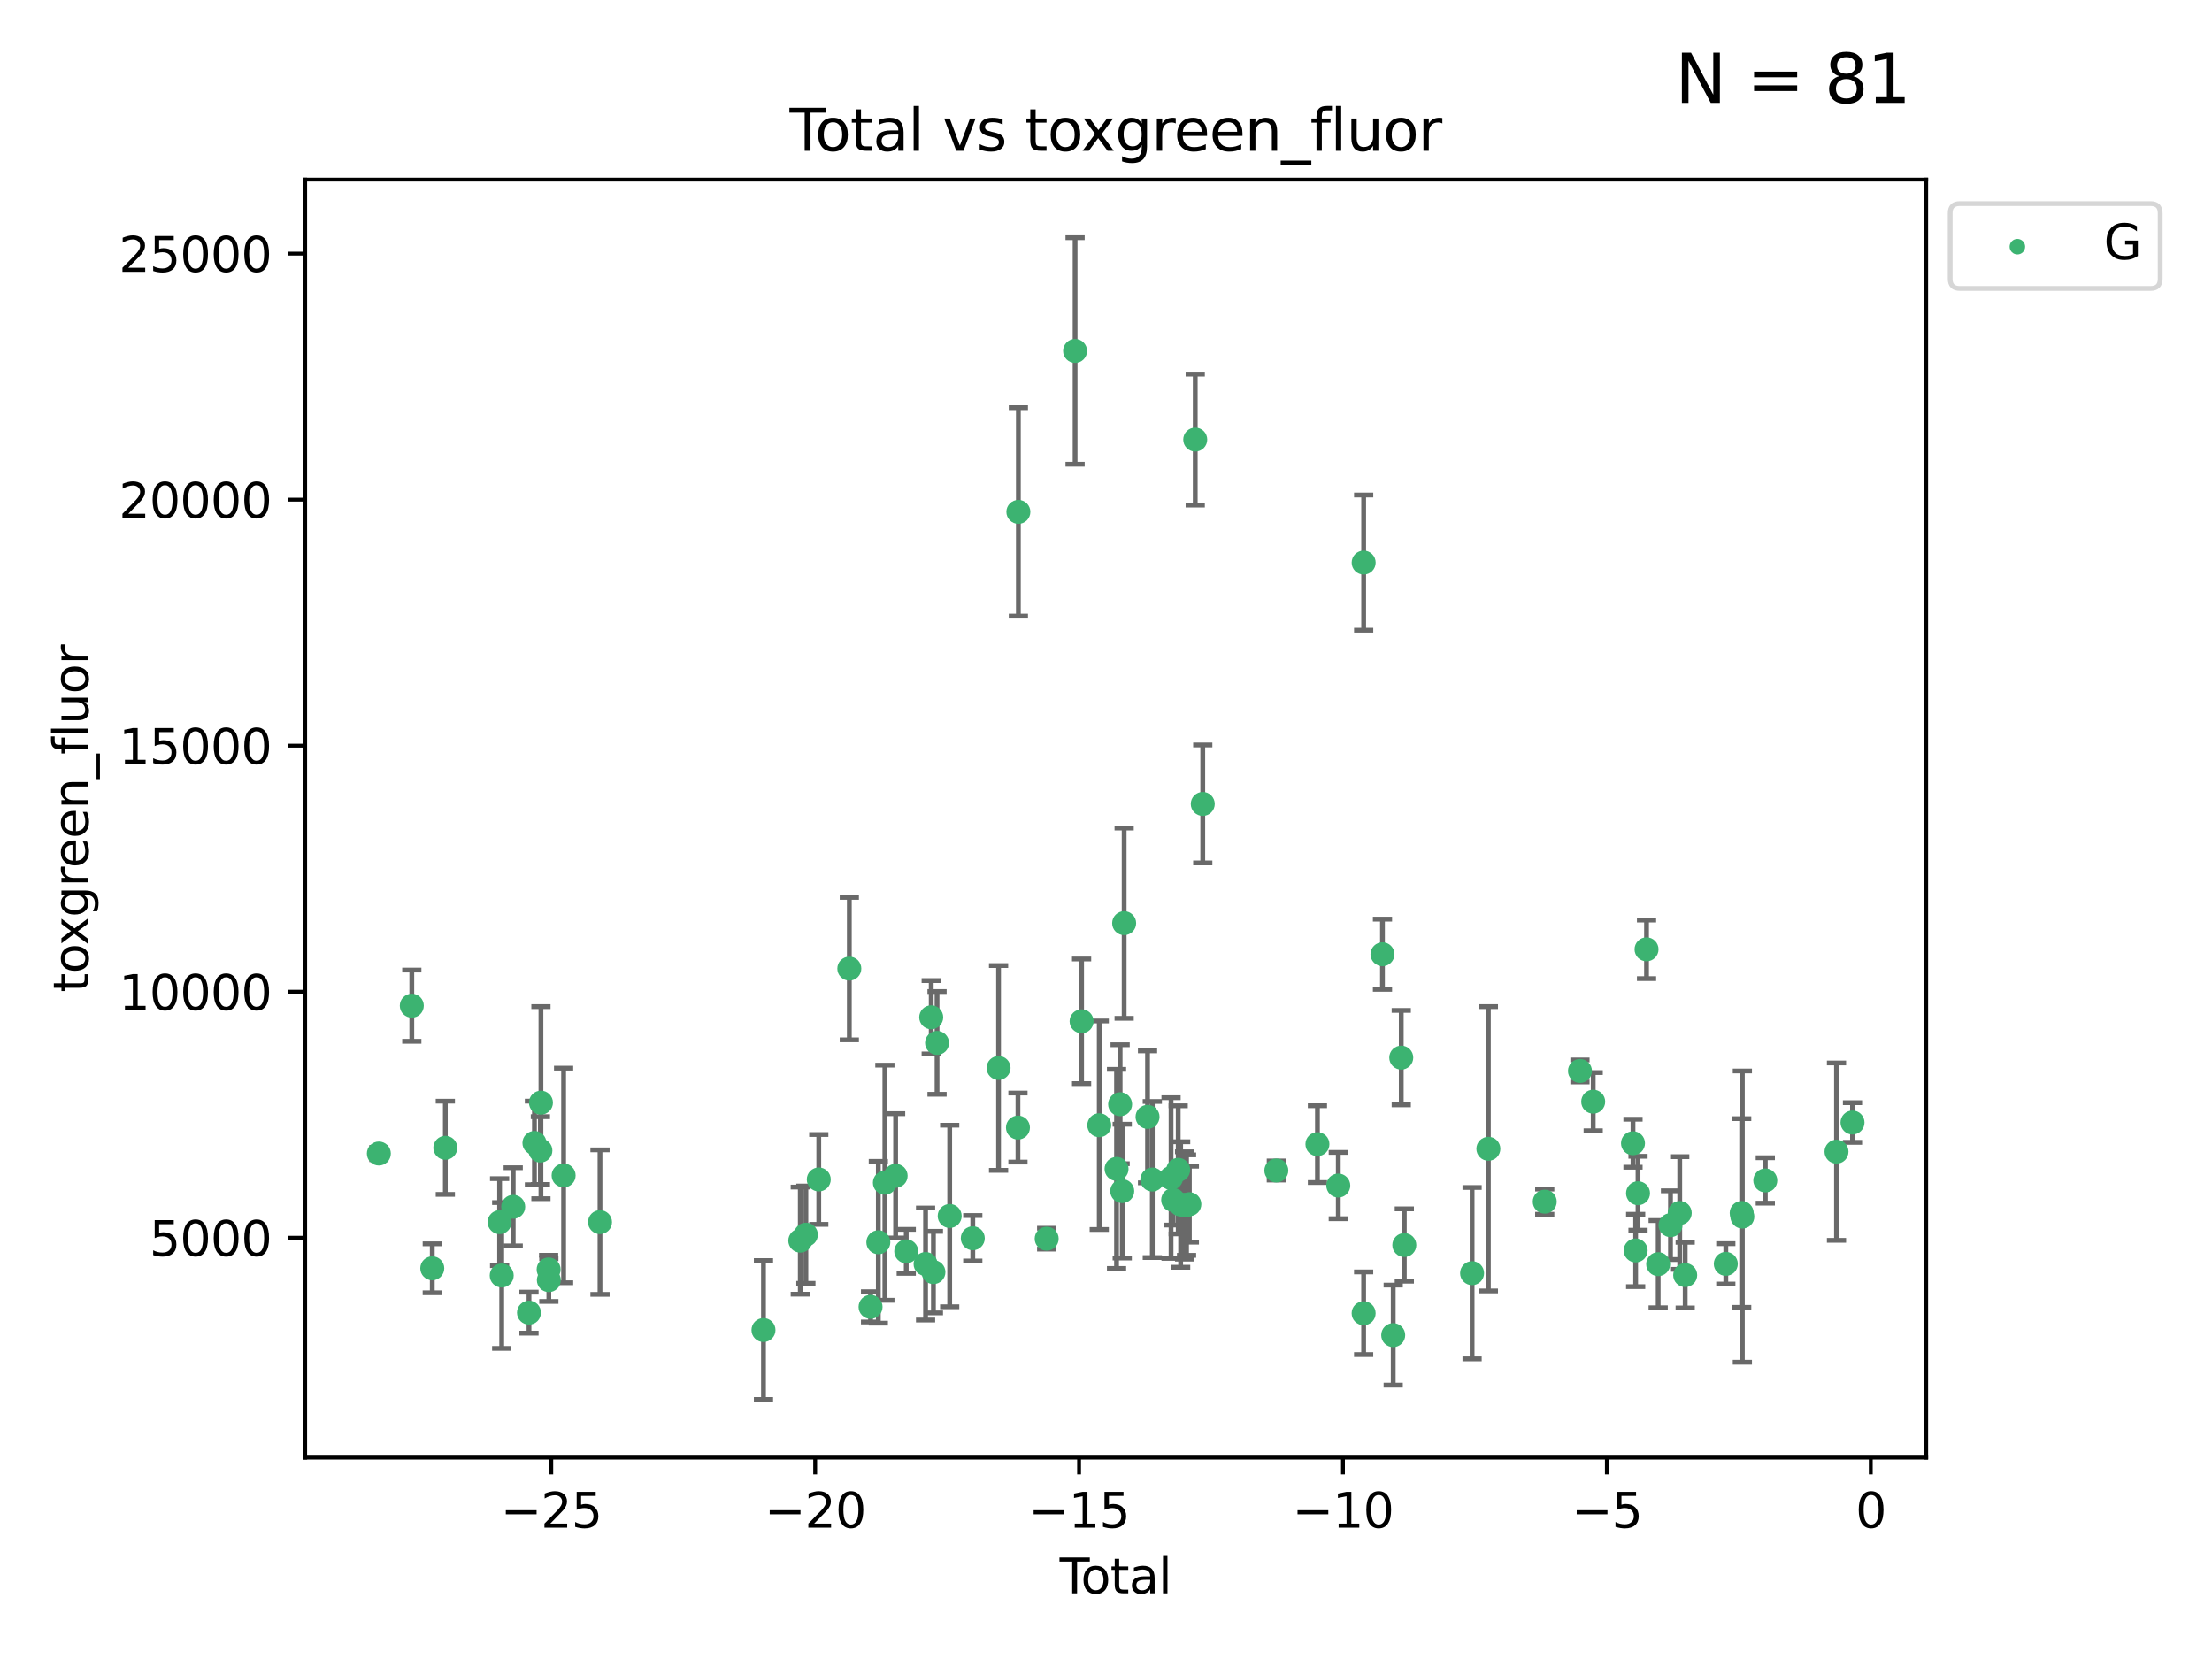 <?xml version="1.0" encoding="utf-8" standalone="no"?>
<!DOCTYPE svg PUBLIC "-//W3C//DTD SVG 1.1//EN"
  "http://www.w3.org/Graphics/SVG/1.1/DTD/svg11.dtd">
<svg xmlns:xlink="http://www.w3.org/1999/xlink" width="460.8pt" height="345.6pt" viewBox="0 0 460.8 345.6" xmlns="http://www.w3.org/2000/svg" version="1.1">
 <defs>
  <style type="text/css">*{stroke-linejoin: round; stroke-linecap: butt}</style>
 </defs>
 <g id="figure_1">
  <g id="patch_1">
   <path d="M 0 345.6 
L 460.8 345.6 
L 460.8 0 
L 0 0 
z
" style="fill: #ffffff"/>
  </g>
  <g id="axes_1">
   <g id="patch_2">
    <path d="M 63.571 303.64 
L 401.26 303.64 
L 401.26 37.411 
L 63.571 37.411 
z
" style="fill: #ffffff"/>
   </g>
   <g id="PathCollection_1">
    <defs>
     <path id="m7536cf1560" d="M 0 1.118 
C 0.297 1.118 0.581 1 0.791 0.791 
C 1 0.581 1.118 0.297 1.118 0 
C 1.118 -0.297 1 -0.581 0.791 -0.791 
C 0.581 -1 0.297 -1.118 0 -1.118 
C -0.297 -1.118 -0.581 -1 -0.791 -0.791 
C -1 -0.581 -1.118 -0.297 -1.118 0 
C -1.118 0.297 -1 0.581 -0.791 0.791 
C -0.581 1 -0.297 1.118 0 1.118 
z
" style="stroke: #3cb371"/>
    </defs>
    <g clip-path="url(#p7464c232d1)">
     <use xlink:href="#m7536cf1560" x="78.921" y="240.299" style="fill: #3cb371; stroke: #3cb371"/>
     <use xlink:href="#m7536cf1560" x="85.785" y="209.503" style="fill: #3cb371; stroke: #3cb371"/>
     <use xlink:href="#m7536cf1560" x="90.049" y="264.212" style="fill: #3cb371; stroke: #3cb371"/>
     <use xlink:href="#m7536cf1560" x="92.769" y="239.108" style="fill: #3cb371; stroke: #3cb371"/>
     <use xlink:href="#m7536cf1560" x="104.076" y="254.595" style="fill: #3cb371; stroke: #3cb371"/>
     <use xlink:href="#m7536cf1560" x="104.513" y="265.711" style="fill: #3cb371; stroke: #3cb371"/>
     <use xlink:href="#m7536cf1560" x="106.91" y="251.399" style="fill: #3cb371; stroke: #3cb371"/>
     <use xlink:href="#m7536cf1560" x="110.196" y="273.451" style="fill: #3cb371; stroke: #3cb371"/>
     <use xlink:href="#m7536cf1560" x="111.331" y="238.095" style="fill: #3cb371; stroke: #3cb371"/>
     <use xlink:href="#m7536cf1560" x="112.572" y="239.687" style="fill: #3cb371; stroke: #3cb371"/>
     <use xlink:href="#m7536cf1560" x="112.686" y="229.704" style="fill: #3cb371; stroke: #3cb371"/>
     <use xlink:href="#m7536cf1560" x="114.287" y="264.455" style="fill: #3cb371; stroke: #3cb371"/>
     <use xlink:href="#m7536cf1560" x="114.333" y="266.675" style="fill: #3cb371; stroke: #3cb371"/>
     <use xlink:href="#m7536cf1560" x="117.409" y="244.868" style="fill: #3cb371; stroke: #3cb371"/>
     <use xlink:href="#m7536cf1560" x="124.992" y="254.591" style="fill: #3cb371; stroke: #3cb371"/>
     <use xlink:href="#m7536cf1560" x="159.045" y="277.073" style="fill: #3cb371; stroke: #3cb371"/>
     <use xlink:href="#m7536cf1560" x="166.713" y="258.45" style="fill: #3cb371; stroke: #3cb371"/>
     <use xlink:href="#m7536cf1560" x="167.88" y="257.208" style="fill: #3cb371; stroke: #3cb371"/>
     <use xlink:href="#m7536cf1560" x="170.565" y="245.703" style="fill: #3cb371; stroke: #3cb371"/>
     <use xlink:href="#m7536cf1560" x="176.928" y="201.776" style="fill: #3cb371; stroke: #3cb371"/>
     <use xlink:href="#m7536cf1560" x="181.351" y="272.245" style="fill: #3cb371; stroke: #3cb371"/>
     <use xlink:href="#m7536cf1560" x="182.971" y="258.786" style="fill: #3cb371; stroke: #3cb371"/>
     <use xlink:href="#m7536cf1560" x="184.336" y="246.382" style="fill: #3cb371; stroke: #3cb371"/>
     <use xlink:href="#m7536cf1560" x="186.574" y="244.947" style="fill: #3cb371; stroke: #3cb371"/>
     <use xlink:href="#m7536cf1560" x="188.787" y="260.679" style="fill: #3cb371; stroke: #3cb371"/>
     <use xlink:href="#m7536cf1560" x="192.812" y="263.32" style="fill: #3cb371; stroke: #3cb371"/>
     <use xlink:href="#m7536cf1560" x="193.988" y="211.918" style="fill: #3cb371; stroke: #3cb371"/>
     <use xlink:href="#m7536cf1560" x="194.447" y="265.008" style="fill: #3cb371; stroke: #3cb371"/>
     <use xlink:href="#m7536cf1560" x="195.203" y="217.256" style="fill: #3cb371; stroke: #3cb371"/>
     <use xlink:href="#m7536cf1560" x="197.837" y="253.313" style="fill: #3cb371; stroke: #3cb371"/>
     <use xlink:href="#m7536cf1560" x="202.649" y="257.952" style="fill: #3cb371; stroke: #3cb371"/>
     <use xlink:href="#m7536cf1560" x="208.019" y="222.477" style="fill: #3cb371; stroke: #3cb371"/>
     <use xlink:href="#m7536cf1560" x="212.057" y="234.891" style="fill: #3cb371; stroke: #3cb371"/>
     <use xlink:href="#m7536cf1560" x="212.144" y="106.634" style="fill: #3cb371; stroke: #3cb371"/>
     <use xlink:href="#m7536cf1560" x="218.04" y="258.042" style="fill: #3cb371; stroke: #3cb371"/>
     <use xlink:href="#m7536cf1560" x="223.96" y="73.106" style="fill: #3cb371; stroke: #3cb371"/>
     <use xlink:href="#m7536cf1560" x="225.315" y="212.753" style="fill: #3cb371; stroke: #3cb371"/>
     <use xlink:href="#m7536cf1560" x="228.993" y="234.403" style="fill: #3cb371; stroke: #3cb371"/>
     <use xlink:href="#m7536cf1560" x="232.596" y="243.505" style="fill: #3cb371; stroke: #3cb371"/>
     <use xlink:href="#m7536cf1560" x="233.343" y="230.031" style="fill: #3cb371; stroke: #3cb371"/>
     <use xlink:href="#m7536cf1560" x="233.781" y="248.134" style="fill: #3cb371; stroke: #3cb371"/>
     <use xlink:href="#m7536cf1560" x="234.179" y="192.308" style="fill: #3cb371; stroke: #3cb371"/>
     <use xlink:href="#m7536cf1560" x="239.053" y="232.661" style="fill: #3cb371; stroke: #3cb371"/>
     <use xlink:href="#m7536cf1560" x="240.046" y="245.721" style="fill: #3cb371; stroke: #3cb371"/>
     <use xlink:href="#m7536cf1560" x="243.952" y="245.408" style="fill: #3cb371; stroke: #3cb371"/>
     <use xlink:href="#m7536cf1560" x="244.39" y="249.975" style="fill: #3cb371; stroke: #3cb371"/>
     <use xlink:href="#m7536cf1560" x="245.439" y="243.701" style="fill: #3cb371; stroke: #3cb371"/>
     <use xlink:href="#m7536cf1560" x="245.949" y="250.92" style="fill: #3cb371; stroke: #3cb371"/>
     <use xlink:href="#m7536cf1560" x="246.773" y="251.124" style="fill: #3cb371; stroke: #3cb371"/>
     <use xlink:href="#m7536cf1560" x="247.177" y="251.046" style="fill: #3cb371; stroke: #3cb371"/>
     <use xlink:href="#m7536cf1560" x="247.765" y="250.854" style="fill: #3cb371; stroke: #3cb371"/>
     <use xlink:href="#m7536cf1560" x="248.988" y="91.572" style="fill: #3cb371; stroke: #3cb371"/>
     <use xlink:href="#m7536cf1560" x="250.557" y="167.476" style="fill: #3cb371; stroke: #3cb371"/>
     <use xlink:href="#m7536cf1560" x="265.884" y="243.838" style="fill: #3cb371; stroke: #3cb371"/>
     <use xlink:href="#m7536cf1560" x="274.445" y="238.348" style="fill: #3cb371; stroke: #3cb371"/>
     <use xlink:href="#m7536cf1560" x="278.788" y="246.973" style="fill: #3cb371; stroke: #3cb371"/>
     <use xlink:href="#m7536cf1560" x="284.07" y="273.574" style="fill: #3cb371; stroke: #3cb371"/>
     <use xlink:href="#m7536cf1560" x="284.076" y="117.2" style="fill: #3cb371; stroke: #3cb371"/>
     <use xlink:href="#m7536cf1560" x="287.995" y="198.787" style="fill: #3cb371; stroke: #3cb371"/>
     <use xlink:href="#m7536cf1560" x="290.231" y="278.131" style="fill: #3cb371; stroke: #3cb371"/>
     <use xlink:href="#m7536cf1560" x="291.908" y="220.323" style="fill: #3cb371; stroke: #3cb371"/>
     <use xlink:href="#m7536cf1560" x="292.545" y="259.368" style="fill: #3cb371; stroke: #3cb371"/>
     <use xlink:href="#m7536cf1560" x="306.664" y="265.228" style="fill: #3cb371; stroke: #3cb371"/>
     <use xlink:href="#m7536cf1560" x="310.056" y="239.312" style="fill: #3cb371; stroke: #3cb371"/>
     <use xlink:href="#m7536cf1560" x="321.798" y="250.329" style="fill: #3cb371; stroke: #3cb371"/>
     <use xlink:href="#m7536cf1560" x="329.136" y="223.102" style="fill: #3cb371; stroke: #3cb371"/>
     <use xlink:href="#m7536cf1560" x="331.895" y="229.499" style="fill: #3cb371; stroke: #3cb371"/>
     <use xlink:href="#m7536cf1560" x="340.185" y="238.157" style="fill: #3cb371; stroke: #3cb371"/>
     <use xlink:href="#m7536cf1560" x="340.737" y="260.493" style="fill: #3cb371; stroke: #3cb371"/>
     <use xlink:href="#m7536cf1560" x="341.232" y="248.573" style="fill: #3cb371; stroke: #3cb371"/>
     <use xlink:href="#m7536cf1560" x="343.005" y="197.758" style="fill: #3cb371; stroke: #3cb371"/>
     <use xlink:href="#m7536cf1560" x="345.43" y="263.349" style="fill: #3cb371; stroke: #3cb371"/>
     <use xlink:href="#m7536cf1560" x="347.996" y="255.227" style="fill: #3cb371; stroke: #3cb371"/>
     <use xlink:href="#m7536cf1560" x="349.922" y="252.692" style="fill: #3cb371; stroke: #3cb371"/>
     <use xlink:href="#m7536cf1560" x="351.057" y="265.63" style="fill: #3cb371; stroke: #3cb371"/>
     <use xlink:href="#m7536cf1560" x="359.517" y="263.29" style="fill: #3cb371; stroke: #3cb371"/>
     <use xlink:href="#m7536cf1560" x="362.826" y="252.69" style="fill: #3cb371; stroke: #3cb371"/>
     <use xlink:href="#m7536cf1560" x="362.965" y="253.443" style="fill: #3cb371; stroke: #3cb371"/>
     <use xlink:href="#m7536cf1560" x="367.746" y="245.91" style="fill: #3cb371; stroke: #3cb371"/>
     <use xlink:href="#m7536cf1560" x="382.576" y="239.914" style="fill: #3cb371; stroke: #3cb371"/>
     <use xlink:href="#m7536cf1560" x="385.911" y="233.84" style="fill: #3cb371; stroke: #3cb371"/>
    </g>
   </g>
   <g id="matplotlib.axis_1">
    <g id="xtick_1">
     <g id="line2d_1">
      <defs>
       <path id="m4ed91cfd21" d="M 0 0 
L 0 3.5 
" style="stroke: #000000; stroke-width: 0.8"/>
      </defs>
      <g>
       <use xlink:href="#m4ed91cfd21" x="114.838" y="303.64" style="stroke: #000000; stroke-width: 0.8"/>
      </g>
     </g>
     <g id="text_1">
      <!-- −25 -->
      <g transform="translate(104.285 318.238)scale(0.1 -0.1)">
       <defs>
        <path id="DejaVuSans-2212" d="M 678 2272 
L 4684 2272 
L 4684 1741 
L 678 1741 
L 678 2272 
z
" transform="scale(0.016)"/>
        <path id="DejaVuSans-32" d="M 1228 531 
L 3431 531 
L 3431 0 
L 469 0 
L 469 531 
Q 828 903 1448 1529 
Q 2069 2156 2228 2338 
Q 2531 2678 2651 2914 
Q 2772 3150 2772 3378 
Q 2772 3750 2511 3984 
Q 2250 4219 1831 4219 
Q 1534 4219 1204 4116 
Q 875 4013 500 3803 
L 500 4441 
Q 881 4594 1212 4672 
Q 1544 4750 1819 4750 
Q 2544 4750 2975 4387 
Q 3406 4025 3406 3419 
Q 3406 3131 3298 2873 
Q 3191 2616 2906 2266 
Q 2828 2175 2409 1742 
Q 1991 1309 1228 531 
z
" transform="scale(0.016)"/>
        <path id="DejaVuSans-35" d="M 691 4666 
L 3169 4666 
L 3169 4134 
L 1269 4134 
L 1269 2991 
Q 1406 3038 1543 3061 
Q 1681 3084 1819 3084 
Q 2600 3084 3056 2656 
Q 3513 2228 3513 1497 
Q 3513 744 3044 326 
Q 2575 -91 1722 -91 
Q 1428 -91 1123 -41 
Q 819 9 494 109 
L 494 744 
Q 775 591 1075 516 
Q 1375 441 1709 441 
Q 2250 441 2565 725 
Q 2881 1009 2881 1497 
Q 2881 1984 2565 2268 
Q 2250 2553 1709 2553 
Q 1456 2553 1204 2497 
Q 953 2441 691 2322 
L 691 4666 
z
" transform="scale(0.016)"/>
       </defs>
       <use xlink:href="#DejaVuSans-2212"/>
       <use xlink:href="#DejaVuSans-32" x="83.789"/>
       <use xlink:href="#DejaVuSans-35" x="147.412"/>
      </g>
     </g>
    </g>
    <g id="xtick_2">
     <g id="line2d_2">
      <g>
       <use xlink:href="#m4ed91cfd21" x="169.814" y="303.64" style="stroke: #000000; stroke-width: 0.8"/>
      </g>
     </g>
     <g id="text_2">
      <!-- −20 -->
      <g transform="translate(159.261 318.238)scale(0.1 -0.1)">
       <defs>
        <path id="DejaVuSans-30" d="M 2034 4250 
Q 1547 4250 1301 3770 
Q 1056 3291 1056 2328 
Q 1056 1369 1301 889 
Q 1547 409 2034 409 
Q 2525 409 2770 889 
Q 3016 1369 3016 2328 
Q 3016 3291 2770 3770 
Q 2525 4250 2034 4250 
z
M 2034 4750 
Q 2819 4750 3233 4129 
Q 3647 3509 3647 2328 
Q 3647 1150 3233 529 
Q 2819 -91 2034 -91 
Q 1250 -91 836 529 
Q 422 1150 422 2328 
Q 422 3509 836 4129 
Q 1250 4750 2034 4750 
z
" transform="scale(0.016)"/>
       </defs>
       <use xlink:href="#DejaVuSans-2212"/>
       <use xlink:href="#DejaVuSans-32" x="83.789"/>
       <use xlink:href="#DejaVuSans-30" x="147.412"/>
      </g>
     </g>
    </g>
    <g id="xtick_3">
     <g id="line2d_3">
      <g>
       <use xlink:href="#m4ed91cfd21" x="224.79" y="303.64" style="stroke: #000000; stroke-width: 0.8"/>
      </g>
     </g>
     <g id="text_3">
      <!-- −15 -->
      <g transform="translate(214.237 318.238)scale(0.1 -0.1)">
       <defs>
        <path id="DejaVuSans-31" d="M 794 531 
L 1825 531 
L 1825 4091 
L 703 3866 
L 703 4441 
L 1819 4666 
L 2450 4666 
L 2450 531 
L 3481 531 
L 3481 0 
L 794 0 
L 794 531 
z
" transform="scale(0.016)"/>
       </defs>
       <use xlink:href="#DejaVuSans-2212"/>
       <use xlink:href="#DejaVuSans-31" x="83.789"/>
       <use xlink:href="#DejaVuSans-35" x="147.412"/>
      </g>
     </g>
    </g>
    <g id="xtick_4">
     <g id="line2d_4">
      <g>
       <use xlink:href="#m4ed91cfd21" x="279.766" y="303.64" style="stroke: #000000; stroke-width: 0.8"/>
      </g>
     </g>
     <g id="text_4">
      <!-- −10 -->
      <g transform="translate(269.214 318.238)scale(0.1 -0.1)">
       <use xlink:href="#DejaVuSans-2212"/>
       <use xlink:href="#DejaVuSans-31" x="83.789"/>
       <use xlink:href="#DejaVuSans-30" x="147.412"/>
      </g>
     </g>
    </g>
    <g id="xtick_5">
     <g id="line2d_5">
      <g>
       <use xlink:href="#m4ed91cfd21" x="334.742" y="303.64" style="stroke: #000000; stroke-width: 0.8"/>
      </g>
     </g>
     <g id="text_5">
      <!-- −5 -->
      <g transform="translate(327.371 318.238)scale(0.1 -0.1)">
       <use xlink:href="#DejaVuSans-2212"/>
       <use xlink:href="#DejaVuSans-35" x="83.789"/>
      </g>
     </g>
    </g>
    <g id="xtick_6">
     <g id="line2d_6">
      <g>
       <use xlink:href="#m4ed91cfd21" x="389.718" y="303.64" style="stroke: #000000; stroke-width: 0.8"/>
      </g>
     </g>
     <g id="text_6">
      <!-- 0 -->
      <g transform="translate(386.537 318.238)scale(0.1 -0.1)">
       <use xlink:href="#DejaVuSans-30"/>
      </g>
     </g>
    </g>
    <g id="text_7">
     <!-- Total -->
     <g transform="translate(220.739 331.917)scale(0.1 -0.1)">
      <defs>
       <path id="DejaVuSans-54" d="M -19 4666 
L 3928 4666 
L 3928 4134 
L 2272 4134 
L 2272 0 
L 1638 0 
L 1638 4134 
L -19 4134 
L -19 4666 
z
" transform="scale(0.016)"/>
       <path id="DejaVuSans-6f" d="M 1959 3097 
Q 1497 3097 1228 2736 
Q 959 2375 959 1747 
Q 959 1119 1226 758 
Q 1494 397 1959 397 
Q 2419 397 2687 759 
Q 2956 1122 2956 1747 
Q 2956 2369 2687 2733 
Q 2419 3097 1959 3097 
z
M 1959 3584 
Q 2709 3584 3137 3096 
Q 3566 2609 3566 1747 
Q 3566 888 3137 398 
Q 2709 -91 1959 -91 
Q 1206 -91 779 398 
Q 353 888 353 1747 
Q 353 2609 779 3096 
Q 1206 3584 1959 3584 
z
" transform="scale(0.016)"/>
       <path id="DejaVuSans-74" d="M 1172 4494 
L 1172 3500 
L 2356 3500 
L 2356 3053 
L 1172 3053 
L 1172 1153 
Q 1172 725 1289 603 
Q 1406 481 1766 481 
L 2356 481 
L 2356 0 
L 1766 0 
Q 1100 0 847 248 
Q 594 497 594 1153 
L 594 3053 
L 172 3053 
L 172 3500 
L 594 3500 
L 594 4494 
L 1172 4494 
z
" transform="scale(0.016)"/>
       <path id="DejaVuSans-61" d="M 2194 1759 
Q 1497 1759 1228 1600 
Q 959 1441 959 1056 
Q 959 750 1161 570 
Q 1363 391 1709 391 
Q 2188 391 2477 730 
Q 2766 1069 2766 1631 
L 2766 1759 
L 2194 1759 
z
M 3341 1997 
L 3341 0 
L 2766 0 
L 2766 531 
Q 2569 213 2275 61 
Q 1981 -91 1556 -91 
Q 1019 -91 701 211 
Q 384 513 384 1019 
Q 384 1609 779 1909 
Q 1175 2209 1959 2209 
L 2766 2209 
L 2766 2266 
Q 2766 2663 2505 2880 
Q 2244 3097 1772 3097 
Q 1472 3097 1187 3025 
Q 903 2953 641 2809 
L 641 3341 
Q 956 3463 1253 3523 
Q 1550 3584 1831 3584 
Q 2591 3584 2966 3190 
Q 3341 2797 3341 1997 
z
" transform="scale(0.016)"/>
       <path id="DejaVuSans-6c" d="M 603 4863 
L 1178 4863 
L 1178 0 
L 603 0 
L 603 4863 
z
" transform="scale(0.016)"/>
      </defs>
      <use xlink:href="#DejaVuSans-54"/>
      <use xlink:href="#DejaVuSans-6f" x="44.084"/>
      <use xlink:href="#DejaVuSans-74" x="105.266"/>
      <use xlink:href="#DejaVuSans-61" x="144.475"/>
      <use xlink:href="#DejaVuSans-6c" x="205.754"/>
     </g>
    </g>
   </g>
   <g id="matplotlib.axis_2">
    <g id="ytick_1">
     <g id="line2d_7">
      <defs>
       <path id="m1e0e5931d4" d="M 0 0 
L -3.5 0 
" style="stroke: #000000; stroke-width: 0.8"/>
      </defs>
      <g>
       <use xlink:href="#m1e0e5931d4" x="63.571" y="257.843" style="stroke: #000000; stroke-width: 0.8"/>
      </g>
     </g>
     <g id="text_8">
      <!-- 5000 -->
      <g transform="translate(31.121 261.642)scale(0.1 -0.1)">
       <use xlink:href="#DejaVuSans-35"/>
       <use xlink:href="#DejaVuSans-30" x="63.623"/>
       <use xlink:href="#DejaVuSans-30" x="127.246"/>
       <use xlink:href="#DejaVuSans-30" x="190.869"/>
      </g>
     </g>
    </g>
    <g id="ytick_2">
     <g id="line2d_8">
      <g>
       <use xlink:href="#m1e0e5931d4" x="63.571" y="206.589" style="stroke: #000000; stroke-width: 0.8"/>
      </g>
     </g>
     <g id="text_9">
      <!-- 10000 -->
      <g transform="translate(24.759 210.388)scale(0.1 -0.1)">
       <use xlink:href="#DejaVuSans-31"/>
       <use xlink:href="#DejaVuSans-30" x="63.623"/>
       <use xlink:href="#DejaVuSans-30" x="127.246"/>
       <use xlink:href="#DejaVuSans-30" x="190.869"/>
       <use xlink:href="#DejaVuSans-30" x="254.492"/>
      </g>
     </g>
    </g>
    <g id="ytick_3">
     <g id="line2d_9">
      <g>
       <use xlink:href="#m1e0e5931d4" x="63.571" y="155.335" style="stroke: #000000; stroke-width: 0.8"/>
      </g>
     </g>
     <g id="text_10">
      <!-- 15000 -->
      <g transform="translate(24.759 159.135)scale(0.1 -0.1)">
       <use xlink:href="#DejaVuSans-31"/>
       <use xlink:href="#DejaVuSans-35" x="63.623"/>
       <use xlink:href="#DejaVuSans-30" x="127.246"/>
       <use xlink:href="#DejaVuSans-30" x="190.869"/>
       <use xlink:href="#DejaVuSans-30" x="254.492"/>
      </g>
     </g>
    </g>
    <g id="ytick_4">
     <g id="line2d_10">
      <g>
       <use xlink:href="#m1e0e5931d4" x="63.571" y="104.082" style="stroke: #000000; stroke-width: 0.8"/>
      </g>
     </g>
     <g id="text_11">
      <!-- 20000 -->
      <g transform="translate(24.759 107.881)scale(0.1 -0.1)">
       <use xlink:href="#DejaVuSans-32"/>
       <use xlink:href="#DejaVuSans-30" x="63.623"/>
       <use xlink:href="#DejaVuSans-30" x="127.246"/>
       <use xlink:href="#DejaVuSans-30" x="190.869"/>
       <use xlink:href="#DejaVuSans-30" x="254.492"/>
      </g>
     </g>
    </g>
    <g id="ytick_5">
     <g id="line2d_11">
      <g>
       <use xlink:href="#m1e0e5931d4" x="63.571" y="52.828" style="stroke: #000000; stroke-width: 0.8"/>
      </g>
     </g>
     <g id="text_12">
      <!-- 25000 -->
      <g transform="translate(24.759 56.627)scale(0.1 -0.1)">
       <use xlink:href="#DejaVuSans-32"/>
       <use xlink:href="#DejaVuSans-35" x="63.623"/>
       <use xlink:href="#DejaVuSans-30" x="127.246"/>
       <use xlink:href="#DejaVuSans-30" x="190.869"/>
       <use xlink:href="#DejaVuSans-30" x="254.492"/>
      </g>
     </g>
    </g>
    <g id="text_13">
     <!-- toxgreen_fluor -->
     <g transform="translate(18.401 206.72)rotate(-90)scale(0.1 -0.1)">
      <defs>
       <path id="DejaVuSans-78" d="M 3513 3500 
L 2247 1797 
L 3578 0 
L 2900 0 
L 1881 1375 
L 863 0 
L 184 0 
L 1544 1831 
L 300 3500 
L 978 3500 
L 1906 2253 
L 2834 3500 
L 3513 3500 
z
" transform="scale(0.016)"/>
       <path id="DejaVuSans-67" d="M 2906 1791 
Q 2906 2416 2648 2759 
Q 2391 3103 1925 3103 
Q 1463 3103 1205 2759 
Q 947 2416 947 1791 
Q 947 1169 1205 825 
Q 1463 481 1925 481 
Q 2391 481 2648 825 
Q 2906 1169 2906 1791 
z
M 3481 434 
Q 3481 -459 3084 -895 
Q 2688 -1331 1869 -1331 
Q 1566 -1331 1297 -1286 
Q 1028 -1241 775 -1147 
L 775 -588 
Q 1028 -725 1275 -790 
Q 1522 -856 1778 -856 
Q 2344 -856 2625 -561 
Q 2906 -266 2906 331 
L 2906 616 
Q 2728 306 2450 153 
Q 2172 0 1784 0 
Q 1141 0 747 490 
Q 353 981 353 1791 
Q 353 2603 747 3093 
Q 1141 3584 1784 3584 
Q 2172 3584 2450 3431 
Q 2728 3278 2906 2969 
L 2906 3500 
L 3481 3500 
L 3481 434 
z
" transform="scale(0.016)"/>
       <path id="DejaVuSans-72" d="M 2631 2963 
Q 2534 3019 2420 3045 
Q 2306 3072 2169 3072 
Q 1681 3072 1420 2755 
Q 1159 2438 1159 1844 
L 1159 0 
L 581 0 
L 581 3500 
L 1159 3500 
L 1159 2956 
Q 1341 3275 1631 3429 
Q 1922 3584 2338 3584 
Q 2397 3584 2469 3576 
Q 2541 3569 2628 3553 
L 2631 2963 
z
" transform="scale(0.016)"/>
       <path id="DejaVuSans-65" d="M 3597 1894 
L 3597 1613 
L 953 1613 
Q 991 1019 1311 708 
Q 1631 397 2203 397 
Q 2534 397 2845 478 
Q 3156 559 3463 722 
L 3463 178 
Q 3153 47 2828 -22 
Q 2503 -91 2169 -91 
Q 1331 -91 842 396 
Q 353 884 353 1716 
Q 353 2575 817 3079 
Q 1281 3584 2069 3584 
Q 2775 3584 3186 3129 
Q 3597 2675 3597 1894 
z
M 3022 2063 
Q 3016 2534 2758 2815 
Q 2500 3097 2075 3097 
Q 1594 3097 1305 2825 
Q 1016 2553 972 2059 
L 3022 2063 
z
" transform="scale(0.016)"/>
       <path id="DejaVuSans-6e" d="M 3513 2113 
L 3513 0 
L 2938 0 
L 2938 2094 
Q 2938 2591 2744 2837 
Q 2550 3084 2163 3084 
Q 1697 3084 1428 2787 
Q 1159 2491 1159 1978 
L 1159 0 
L 581 0 
L 581 3500 
L 1159 3500 
L 1159 2956 
Q 1366 3272 1645 3428 
Q 1925 3584 2291 3584 
Q 2894 3584 3203 3211 
Q 3513 2838 3513 2113 
z
" transform="scale(0.016)"/>
       <path id="DejaVuSans-5f" d="M 3263 -1063 
L 3263 -1509 
L -63 -1509 
L -63 -1063 
L 3263 -1063 
z
" transform="scale(0.016)"/>
       <path id="DejaVuSans-66" d="M 2375 4863 
L 2375 4384 
L 1825 4384 
Q 1516 4384 1395 4259 
Q 1275 4134 1275 3809 
L 1275 3500 
L 2222 3500 
L 2222 3053 
L 1275 3053 
L 1275 0 
L 697 0 
L 697 3053 
L 147 3053 
L 147 3500 
L 697 3500 
L 697 3744 
Q 697 4328 969 4595 
Q 1241 4863 1831 4863 
L 2375 4863 
z
" transform="scale(0.016)"/>
       <path id="DejaVuSans-75" d="M 544 1381 
L 544 3500 
L 1119 3500 
L 1119 1403 
Q 1119 906 1312 657 
Q 1506 409 1894 409 
Q 2359 409 2629 706 
Q 2900 1003 2900 1516 
L 2900 3500 
L 3475 3500 
L 3475 0 
L 2900 0 
L 2900 538 
Q 2691 219 2414 64 
Q 2138 -91 1772 -91 
Q 1169 -91 856 284 
Q 544 659 544 1381 
z
M 1991 3584 
L 1991 3584 
z
" transform="scale(0.016)"/>
      </defs>
      <use xlink:href="#DejaVuSans-74"/>
      <use xlink:href="#DejaVuSans-6f" x="39.209"/>
      <use xlink:href="#DejaVuSans-78" x="97.266"/>
      <use xlink:href="#DejaVuSans-67" x="156.445"/>
      <use xlink:href="#DejaVuSans-72" x="219.922"/>
      <use xlink:href="#DejaVuSans-65" x="258.785"/>
      <use xlink:href="#DejaVuSans-65" x="320.309"/>
      <use xlink:href="#DejaVuSans-6e" x="381.832"/>
      <use xlink:href="#DejaVuSans-5f" x="445.211"/>
      <use xlink:href="#DejaVuSans-66" x="495.211"/>
      <use xlink:href="#DejaVuSans-6c" x="530.416"/>
      <use xlink:href="#DejaVuSans-75" x="558.199"/>
      <use xlink:href="#DejaVuSans-6f" x="621.578"/>
      <use xlink:href="#DejaVuSans-72" x="682.76"/>
     </g>
    </g>
   </g>
   <g id="LineCollection_1">
    <path d="M 78.921 241.574 
L 78.921 239.023 
" clip-path="url(#p7464c232d1)" style="fill: none; stroke: #696969"/>
    <path d="M 85.785 216.921 
L 85.785 202.085 
" clip-path="url(#p7464c232d1)" style="fill: none; stroke: #696969"/>
    <path d="M 90.049 269.309 
L 90.049 259.114 
" clip-path="url(#p7464c232d1)" style="fill: none; stroke: #696969"/>
    <path d="M 92.769 248.817 
L 92.769 229.399 
" clip-path="url(#p7464c232d1)" style="fill: none; stroke: #696969"/>
    <path d="M 104.076 263.659 
L 104.076 245.531 
" clip-path="url(#p7464c232d1)" style="fill: none; stroke: #696969"/>
    <path d="M 104.513 280.896 
L 104.513 250.525 
" clip-path="url(#p7464c232d1)" style="fill: none; stroke: #696969"/>
    <path d="M 106.91 259.542 
L 106.91 243.256 
" clip-path="url(#p7464c232d1)" style="fill: none; stroke: #696969"/>
    <path d="M 110.196 277.722 
L 110.196 269.179 
" clip-path="url(#p7464c232d1)" style="fill: none; stroke: #696969"/>
    <path d="M 111.331 246.798 
L 111.331 229.391 
" clip-path="url(#p7464c232d1)" style="fill: none; stroke: #696969"/>
    <path d="M 112.572 246.751 
L 112.572 232.623 
" clip-path="url(#p7464c232d1)" style="fill: none; stroke: #696969"/>
    <path d="M 112.686 249.714 
L 112.686 209.695 
" clip-path="url(#p7464c232d1)" style="fill: none; stroke: #696969"/>
    <path d="M 114.287 267.413 
L 114.287 261.497 
" clip-path="url(#p7464c232d1)" style="fill: none; stroke: #696969"/>
    <path d="M 114.333 271.115 
L 114.333 262.235 
" clip-path="url(#p7464c232d1)" style="fill: none; stroke: #696969"/>
    <path d="M 117.409 267.222 
L 117.409 222.515 
" clip-path="url(#p7464c232d1)" style="fill: none; stroke: #696969"/>
    <path d="M 124.992 269.646 
L 124.992 239.537 
" clip-path="url(#p7464c232d1)" style="fill: none; stroke: #696969"/>
    <path d="M 159.045 291.539 
L 159.045 262.607 
" clip-path="url(#p7464c232d1)" style="fill: none; stroke: #696969"/>
    <path d="M 166.713 269.608 
L 166.713 247.292 
" clip-path="url(#p7464c232d1)" style="fill: none; stroke: #696969"/>
    <path d="M 167.88 267.345 
L 167.88 247.072 
" clip-path="url(#p7464c232d1)" style="fill: none; stroke: #696969"/>
    <path d="M 170.565 255.061 
L 170.565 236.345 
" clip-path="url(#p7464c232d1)" style="fill: none; stroke: #696969"/>
    <path d="M 176.928 216.615 
L 176.928 186.936 
" clip-path="url(#p7464c232d1)" style="fill: none; stroke: #696969"/>
    <path d="M 181.351 275.395 
L 181.351 269.095 
" clip-path="url(#p7464c232d1)" style="fill: none; stroke: #696969"/>
    <path d="M 182.971 275.639 
L 182.971 241.932 
" clip-path="url(#p7464c232d1)" style="fill: none; stroke: #696969"/>
    <path d="M 184.336 270.877 
L 184.336 221.887 
" clip-path="url(#p7464c232d1)" style="fill: none; stroke: #696969"/>
    <path d="M 186.574 257.898 
L 186.574 231.996 
" clip-path="url(#p7464c232d1)" style="fill: none; stroke: #696969"/>
    <path d="M 188.787 265.262 
L 188.787 256.097 
" clip-path="url(#p7464c232d1)" style="fill: none; stroke: #696969"/>
    <path d="M 192.812 274.989 
L 192.812 251.652 
" clip-path="url(#p7464c232d1)" style="fill: none; stroke: #696969"/>
    <path d="M 193.988 219.562 
L 193.988 204.275 
" clip-path="url(#p7464c232d1)" style="fill: none; stroke: #696969"/>
    <path d="M 194.447 273.502 
L 194.447 256.514 
" clip-path="url(#p7464c232d1)" style="fill: none; stroke: #696969"/>
    <path d="M 195.203 227.96 
L 195.203 206.552 
" clip-path="url(#p7464c232d1)" style="fill: none; stroke: #696969"/>
    <path d="M 197.837 272.224 
L 197.837 234.402 
" clip-path="url(#p7464c232d1)" style="fill: none; stroke: #696969"/>
    <path d="M 202.649 262.686 
L 202.649 253.219 
" clip-path="url(#p7464c232d1)" style="fill: none; stroke: #696969"/>
    <path d="M 208.019 243.804 
L 208.019 201.15 
" clip-path="url(#p7464c232d1)" style="fill: none; stroke: #696969"/>
    <path d="M 212.057 242.077 
L 212.057 227.706 
" clip-path="url(#p7464c232d1)" style="fill: none; stroke: #696969"/>
    <path d="M 212.144 128.347 
L 212.144 84.922 
" clip-path="url(#p7464c232d1)" style="fill: none; stroke: #696969"/>
    <path d="M 218.04 260.22 
L 218.04 255.865 
" clip-path="url(#p7464c232d1)" style="fill: none; stroke: #696969"/>
    <path d="M 223.96 96.699 
L 223.96 49.513 
" clip-path="url(#p7464c232d1)" style="fill: none; stroke: #696969"/>
    <path d="M 225.315 225.734 
L 225.315 199.773 
" clip-path="url(#p7464c232d1)" style="fill: none; stroke: #696969"/>
    <path d="M 228.993 256.121 
L 228.993 212.684 
" clip-path="url(#p7464c232d1)" style="fill: none; stroke: #696969"/>
    <path d="M 232.596 264.249 
L 232.596 222.761 
" clip-path="url(#p7464c232d1)" style="fill: none; stroke: #696969"/>
    <path d="M 233.343 242.423 
L 233.343 217.64 
" clip-path="url(#p7464c232d1)" style="fill: none; stroke: #696969"/>
    <path d="M 233.781 262.072 
L 233.781 234.195 
" clip-path="url(#p7464c232d1)" style="fill: none; stroke: #696969"/>
    <path d="M 234.179 212.13 
L 234.179 172.487 
" clip-path="url(#p7464c232d1)" style="fill: none; stroke: #696969"/>
    <path d="M 239.053 246.403 
L 239.053 218.919 
" clip-path="url(#p7464c232d1)" style="fill: none; stroke: #696969"/>
    <path d="M 240.046 261.978 
L 240.046 229.464 
" clip-path="url(#p7464c232d1)" style="fill: none; stroke: #696969"/>
    <path d="M 243.952 262.143 
L 243.952 228.673 
" clip-path="url(#p7464c232d1)" style="fill: none; stroke: #696969"/>
    <path d="M 244.39 255.207 
L 244.39 244.744 
" clip-path="url(#p7464c232d1)" style="fill: none; stroke: #696969"/>
    <path d="M 245.439 257.049 
L 245.439 230.353 
" clip-path="url(#p7464c232d1)" style="fill: none; stroke: #696969"/>
    <path d="M 245.949 263.994 
L 245.949 237.846 
" clip-path="url(#p7464c232d1)" style="fill: none; stroke: #696969"/>
    <path d="M 246.773 262.308 
L 246.773 239.94 
" clip-path="url(#p7464c232d1)" style="fill: none; stroke: #696969"/>
    <path d="M 247.177 261.512 
L 247.177 240.581 
" clip-path="url(#p7464c232d1)" style="fill: none; stroke: #696969"/>
    <path d="M 247.765 258.771 
L 247.765 242.937 
" clip-path="url(#p7464c232d1)" style="fill: none; stroke: #696969"/>
    <path d="M 248.988 105.212 
L 248.988 77.931 
" clip-path="url(#p7464c232d1)" style="fill: none; stroke: #696969"/>
    <path d="M 250.557 179.76 
L 250.557 155.192 
" clip-path="url(#p7464c232d1)" style="fill: none; stroke: #696969"/>
    <path d="M 265.884 245.831 
L 265.884 241.846 
" clip-path="url(#p7464c232d1)" style="fill: none; stroke: #696969"/>
    <path d="M 274.445 246.347 
L 274.445 230.348 
" clip-path="url(#p7464c232d1)" style="fill: none; stroke: #696969"/>
    <path d="M 278.788 253.884 
L 278.788 240.062 
" clip-path="url(#p7464c232d1)" style="fill: none; stroke: #696969"/>
    <path d="M 284.07 282.183 
L 284.07 264.966 
" clip-path="url(#p7464c232d1)" style="fill: none; stroke: #696969"/>
    <path d="M 284.076 131.281 
L 284.076 103.119 
" clip-path="url(#p7464c232d1)" style="fill: none; stroke: #696969"/>
    <path d="M 287.995 206.104 
L 287.995 191.471 
" clip-path="url(#p7464c232d1)" style="fill: none; stroke: #696969"/>
    <path d="M 290.231 288.547 
L 290.231 267.715 
" clip-path="url(#p7464c232d1)" style="fill: none; stroke: #696969"/>
    <path d="M 291.908 230.16 
L 291.908 210.487 
" clip-path="url(#p7464c232d1)" style="fill: none; stroke: #696969"/>
    <path d="M 292.545 266.905 
L 292.545 251.831 
" clip-path="url(#p7464c232d1)" style="fill: none; stroke: #696969"/>
    <path d="M 306.664 283.078 
L 306.664 247.377 
" clip-path="url(#p7464c232d1)" style="fill: none; stroke: #696969"/>
    <path d="M 310.056 268.931 
L 310.056 209.693 
" clip-path="url(#p7464c232d1)" style="fill: none; stroke: #696969"/>
    <path d="M 321.798 252.952 
L 321.798 247.706 
" clip-path="url(#p7464c232d1)" style="fill: none; stroke: #696969"/>
    <path d="M 329.136 225.393 
L 329.136 220.812 
" clip-path="url(#p7464c232d1)" style="fill: none; stroke: #696969"/>
    <path d="M 331.895 235.557 
L 331.895 223.441 
" clip-path="url(#p7464c232d1)" style="fill: none; stroke: #696969"/>
    <path d="M 340.185 243.156 
L 340.185 233.159 
" clip-path="url(#p7464c232d1)" style="fill: none; stroke: #696969"/>
    <path d="M 340.737 268.032 
L 340.737 252.954 
" clip-path="url(#p7464c232d1)" style="fill: none; stroke: #696969"/>
    <path d="M 341.232 256.275 
L 341.232 240.872 
" clip-path="url(#p7464c232d1)" style="fill: none; stroke: #696969"/>
    <path d="M 343.005 203.862 
L 343.005 191.654 
" clip-path="url(#p7464c232d1)" style="fill: none; stroke: #696969"/>
    <path d="M 345.43 272.436 
L 345.43 254.262 
" clip-path="url(#p7464c232d1)" style="fill: none; stroke: #696969"/>
    <path d="M 347.996 262.384 
L 347.996 248.07 
" clip-path="url(#p7464c232d1)" style="fill: none; stroke: #696969"/>
    <path d="M 349.922 264.428 
L 349.922 240.955 
" clip-path="url(#p7464c232d1)" style="fill: none; stroke: #696969"/>
    <path d="M 351.057 272.472 
L 351.057 258.789 
" clip-path="url(#p7464c232d1)" style="fill: none; stroke: #696969"/>
    <path d="M 359.517 267.497 
L 359.517 259.082 
" clip-path="url(#p7464c232d1)" style="fill: none; stroke: #696969"/>
    <path d="M 362.826 272.345 
L 362.826 233.034 
" clip-path="url(#p7464c232d1)" style="fill: none; stroke: #696969"/>
    <path d="M 362.965 283.777 
L 362.965 223.109 
" clip-path="url(#p7464c232d1)" style="fill: none; stroke: #696969"/>
    <path d="M 367.746 250.645 
L 367.746 241.175 
" clip-path="url(#p7464c232d1)" style="fill: none; stroke: #696969"/>
    <path d="M 382.576 258.389 
L 382.576 221.439 
" clip-path="url(#p7464c232d1)" style="fill: none; stroke: #696969"/>
    <path d="M 385.911 237.968 
L 385.911 229.713 
" clip-path="url(#p7464c232d1)" style="fill: none; stroke: #696969"/>
   </g>
   <g id="line2d_12">
    <defs>
     <path id="m3123fd9d62" d="M 2 0 
L -2 -0 
" style="stroke: #696969"/>
    </defs>
    <g clip-path="url(#p7464c232d1)">
     <use xlink:href="#m3123fd9d62" x="78.921" y="241.574" style="fill: #696969; stroke: #696969"/>
     <use xlink:href="#m3123fd9d62" x="85.785" y="216.921" style="fill: #696969; stroke: #696969"/>
     <use xlink:href="#m3123fd9d62" x="90.049" y="269.309" style="fill: #696969; stroke: #696969"/>
     <use xlink:href="#m3123fd9d62" x="92.769" y="248.817" style="fill: #696969; stroke: #696969"/>
     <use xlink:href="#m3123fd9d62" x="104.076" y="263.659" style="fill: #696969; stroke: #696969"/>
     <use xlink:href="#m3123fd9d62" x="104.513" y="280.896" style="fill: #696969; stroke: #696969"/>
     <use xlink:href="#m3123fd9d62" x="106.91" y="259.542" style="fill: #696969; stroke: #696969"/>
     <use xlink:href="#m3123fd9d62" x="110.196" y="277.722" style="fill: #696969; stroke: #696969"/>
     <use xlink:href="#m3123fd9d62" x="111.331" y="246.798" style="fill: #696969; stroke: #696969"/>
     <use xlink:href="#m3123fd9d62" x="112.572" y="246.751" style="fill: #696969; stroke: #696969"/>
     <use xlink:href="#m3123fd9d62" x="112.686" y="249.714" style="fill: #696969; stroke: #696969"/>
     <use xlink:href="#m3123fd9d62" x="114.287" y="267.413" style="fill: #696969; stroke: #696969"/>
     <use xlink:href="#m3123fd9d62" x="114.333" y="271.115" style="fill: #696969; stroke: #696969"/>
     <use xlink:href="#m3123fd9d62" x="117.409" y="267.222" style="fill: #696969; stroke: #696969"/>
     <use xlink:href="#m3123fd9d62" x="124.992" y="269.646" style="fill: #696969; stroke: #696969"/>
     <use xlink:href="#m3123fd9d62" x="159.045" y="291.539" style="fill: #696969; stroke: #696969"/>
     <use xlink:href="#m3123fd9d62" x="166.713" y="269.608" style="fill: #696969; stroke: #696969"/>
     <use xlink:href="#m3123fd9d62" x="167.88" y="267.345" style="fill: #696969; stroke: #696969"/>
     <use xlink:href="#m3123fd9d62" x="170.565" y="255.061" style="fill: #696969; stroke: #696969"/>
     <use xlink:href="#m3123fd9d62" x="176.928" y="216.615" style="fill: #696969; stroke: #696969"/>
     <use xlink:href="#m3123fd9d62" x="181.351" y="275.395" style="fill: #696969; stroke: #696969"/>
     <use xlink:href="#m3123fd9d62" x="182.971" y="275.639" style="fill: #696969; stroke: #696969"/>
     <use xlink:href="#m3123fd9d62" x="184.336" y="270.877" style="fill: #696969; stroke: #696969"/>
     <use xlink:href="#m3123fd9d62" x="186.574" y="257.898" style="fill: #696969; stroke: #696969"/>
     <use xlink:href="#m3123fd9d62" x="188.787" y="265.262" style="fill: #696969; stroke: #696969"/>
     <use xlink:href="#m3123fd9d62" x="192.812" y="274.989" style="fill: #696969; stroke: #696969"/>
     <use xlink:href="#m3123fd9d62" x="193.988" y="219.562" style="fill: #696969; stroke: #696969"/>
     <use xlink:href="#m3123fd9d62" x="194.447" y="273.502" style="fill: #696969; stroke: #696969"/>
     <use xlink:href="#m3123fd9d62" x="195.203" y="227.96" style="fill: #696969; stroke: #696969"/>
     <use xlink:href="#m3123fd9d62" x="197.837" y="272.224" style="fill: #696969; stroke: #696969"/>
     <use xlink:href="#m3123fd9d62" x="202.649" y="262.686" style="fill: #696969; stroke: #696969"/>
     <use xlink:href="#m3123fd9d62" x="208.019" y="243.804" style="fill: #696969; stroke: #696969"/>
     <use xlink:href="#m3123fd9d62" x="212.057" y="242.077" style="fill: #696969; stroke: #696969"/>
     <use xlink:href="#m3123fd9d62" x="212.144" y="128.347" style="fill: #696969; stroke: #696969"/>
     <use xlink:href="#m3123fd9d62" x="218.04" y="260.22" style="fill: #696969; stroke: #696969"/>
     <use xlink:href="#m3123fd9d62" x="223.96" y="96.699" style="fill: #696969; stroke: #696969"/>
     <use xlink:href="#m3123fd9d62" x="225.315" y="225.734" style="fill: #696969; stroke: #696969"/>
     <use xlink:href="#m3123fd9d62" x="228.993" y="256.121" style="fill: #696969; stroke: #696969"/>
     <use xlink:href="#m3123fd9d62" x="232.596" y="264.249" style="fill: #696969; stroke: #696969"/>
     <use xlink:href="#m3123fd9d62" x="233.343" y="242.423" style="fill: #696969; stroke: #696969"/>
     <use xlink:href="#m3123fd9d62" x="233.781" y="262.072" style="fill: #696969; stroke: #696969"/>
     <use xlink:href="#m3123fd9d62" x="234.179" y="212.13" style="fill: #696969; stroke: #696969"/>
     <use xlink:href="#m3123fd9d62" x="239.053" y="246.403" style="fill: #696969; stroke: #696969"/>
     <use xlink:href="#m3123fd9d62" x="240.046" y="261.978" style="fill: #696969; stroke: #696969"/>
     <use xlink:href="#m3123fd9d62" x="243.952" y="262.143" style="fill: #696969; stroke: #696969"/>
     <use xlink:href="#m3123fd9d62" x="244.39" y="255.207" style="fill: #696969; stroke: #696969"/>
     <use xlink:href="#m3123fd9d62" x="245.439" y="257.049" style="fill: #696969; stroke: #696969"/>
     <use xlink:href="#m3123fd9d62" x="245.949" y="263.994" style="fill: #696969; stroke: #696969"/>
     <use xlink:href="#m3123fd9d62" x="246.773" y="262.308" style="fill: #696969; stroke: #696969"/>
     <use xlink:href="#m3123fd9d62" x="247.177" y="261.512" style="fill: #696969; stroke: #696969"/>
     <use xlink:href="#m3123fd9d62" x="247.765" y="258.771" style="fill: #696969; stroke: #696969"/>
     <use xlink:href="#m3123fd9d62" x="248.988" y="105.212" style="fill: #696969; stroke: #696969"/>
     <use xlink:href="#m3123fd9d62" x="250.557" y="179.76" style="fill: #696969; stroke: #696969"/>
     <use xlink:href="#m3123fd9d62" x="265.884" y="245.831" style="fill: #696969; stroke: #696969"/>
     <use xlink:href="#m3123fd9d62" x="274.445" y="246.347" style="fill: #696969; stroke: #696969"/>
     <use xlink:href="#m3123fd9d62" x="278.788" y="253.884" style="fill: #696969; stroke: #696969"/>
     <use xlink:href="#m3123fd9d62" x="284.07" y="282.183" style="fill: #696969; stroke: #696969"/>
     <use xlink:href="#m3123fd9d62" x="284.076" y="131.281" style="fill: #696969; stroke: #696969"/>
     <use xlink:href="#m3123fd9d62" x="287.995" y="206.104" style="fill: #696969; stroke: #696969"/>
     <use xlink:href="#m3123fd9d62" x="290.231" y="288.547" style="fill: #696969; stroke: #696969"/>
     <use xlink:href="#m3123fd9d62" x="291.908" y="230.16" style="fill: #696969; stroke: #696969"/>
     <use xlink:href="#m3123fd9d62" x="292.545" y="266.905" style="fill: #696969; stroke: #696969"/>
     <use xlink:href="#m3123fd9d62" x="306.664" y="283.078" style="fill: #696969; stroke: #696969"/>
     <use xlink:href="#m3123fd9d62" x="310.056" y="268.931" style="fill: #696969; stroke: #696969"/>
     <use xlink:href="#m3123fd9d62" x="321.798" y="252.952" style="fill: #696969; stroke: #696969"/>
     <use xlink:href="#m3123fd9d62" x="329.136" y="225.393" style="fill: #696969; stroke: #696969"/>
     <use xlink:href="#m3123fd9d62" x="331.895" y="235.557" style="fill: #696969; stroke: #696969"/>
     <use xlink:href="#m3123fd9d62" x="340.185" y="243.156" style="fill: #696969; stroke: #696969"/>
     <use xlink:href="#m3123fd9d62" x="340.737" y="268.032" style="fill: #696969; stroke: #696969"/>
     <use xlink:href="#m3123fd9d62" x="341.232" y="256.275" style="fill: #696969; stroke: #696969"/>
     <use xlink:href="#m3123fd9d62" x="343.005" y="203.862" style="fill: #696969; stroke: #696969"/>
     <use xlink:href="#m3123fd9d62" x="345.43" y="272.436" style="fill: #696969; stroke: #696969"/>
     <use xlink:href="#m3123fd9d62" x="347.996" y="262.384" style="fill: #696969; stroke: #696969"/>
     <use xlink:href="#m3123fd9d62" x="349.922" y="264.428" style="fill: #696969; stroke: #696969"/>
     <use xlink:href="#m3123fd9d62" x="351.057" y="272.472" style="fill: #696969; stroke: #696969"/>
     <use xlink:href="#m3123fd9d62" x="359.517" y="267.497" style="fill: #696969; stroke: #696969"/>
     <use xlink:href="#m3123fd9d62" x="362.826" y="272.345" style="fill: #696969; stroke: #696969"/>
     <use xlink:href="#m3123fd9d62" x="362.965" y="283.777" style="fill: #696969; stroke: #696969"/>
     <use xlink:href="#m3123fd9d62" x="367.746" y="250.645" style="fill: #696969; stroke: #696969"/>
     <use xlink:href="#m3123fd9d62" x="382.576" y="258.389" style="fill: #696969; stroke: #696969"/>
     <use xlink:href="#m3123fd9d62" x="385.911" y="237.968" style="fill: #696969; stroke: #696969"/>
    </g>
   </g>
   <g id="line2d_13">
    <g clip-path="url(#p7464c232d1)">
     <use xlink:href="#m3123fd9d62" x="78.921" y="239.023" style="fill: #696969; stroke: #696969"/>
     <use xlink:href="#m3123fd9d62" x="85.785" y="202.085" style="fill: #696969; stroke: #696969"/>
     <use xlink:href="#m3123fd9d62" x="90.049" y="259.114" style="fill: #696969; stroke: #696969"/>
     <use xlink:href="#m3123fd9d62" x="92.769" y="229.399" style="fill: #696969; stroke: #696969"/>
     <use xlink:href="#m3123fd9d62" x="104.076" y="245.531" style="fill: #696969; stroke: #696969"/>
     <use xlink:href="#m3123fd9d62" x="104.513" y="250.525" style="fill: #696969; stroke: #696969"/>
     <use xlink:href="#m3123fd9d62" x="106.91" y="243.256" style="fill: #696969; stroke: #696969"/>
     <use xlink:href="#m3123fd9d62" x="110.196" y="269.179" style="fill: #696969; stroke: #696969"/>
     <use xlink:href="#m3123fd9d62" x="111.331" y="229.391" style="fill: #696969; stroke: #696969"/>
     <use xlink:href="#m3123fd9d62" x="112.572" y="232.623" style="fill: #696969; stroke: #696969"/>
     <use xlink:href="#m3123fd9d62" x="112.686" y="209.695" style="fill: #696969; stroke: #696969"/>
     <use xlink:href="#m3123fd9d62" x="114.287" y="261.497" style="fill: #696969; stroke: #696969"/>
     <use xlink:href="#m3123fd9d62" x="114.333" y="262.235" style="fill: #696969; stroke: #696969"/>
     <use xlink:href="#m3123fd9d62" x="117.409" y="222.515" style="fill: #696969; stroke: #696969"/>
     <use xlink:href="#m3123fd9d62" x="124.992" y="239.537" style="fill: #696969; stroke: #696969"/>
     <use xlink:href="#m3123fd9d62" x="159.045" y="262.607" style="fill: #696969; stroke: #696969"/>
     <use xlink:href="#m3123fd9d62" x="166.713" y="247.292" style="fill: #696969; stroke: #696969"/>
     <use xlink:href="#m3123fd9d62" x="167.88" y="247.072" style="fill: #696969; stroke: #696969"/>
     <use xlink:href="#m3123fd9d62" x="170.565" y="236.345" style="fill: #696969; stroke: #696969"/>
     <use xlink:href="#m3123fd9d62" x="176.928" y="186.936" style="fill: #696969; stroke: #696969"/>
     <use xlink:href="#m3123fd9d62" x="181.351" y="269.095" style="fill: #696969; stroke: #696969"/>
     <use xlink:href="#m3123fd9d62" x="182.971" y="241.932" style="fill: #696969; stroke: #696969"/>
     <use xlink:href="#m3123fd9d62" x="184.336" y="221.887" style="fill: #696969; stroke: #696969"/>
     <use xlink:href="#m3123fd9d62" x="186.574" y="231.996" style="fill: #696969; stroke: #696969"/>
     <use xlink:href="#m3123fd9d62" x="188.787" y="256.097" style="fill: #696969; stroke: #696969"/>
     <use xlink:href="#m3123fd9d62" x="192.812" y="251.652" style="fill: #696969; stroke: #696969"/>
     <use xlink:href="#m3123fd9d62" x="193.988" y="204.275" style="fill: #696969; stroke: #696969"/>
     <use xlink:href="#m3123fd9d62" x="194.447" y="256.514" style="fill: #696969; stroke: #696969"/>
     <use xlink:href="#m3123fd9d62" x="195.203" y="206.552" style="fill: #696969; stroke: #696969"/>
     <use xlink:href="#m3123fd9d62" x="197.837" y="234.402" style="fill: #696969; stroke: #696969"/>
     <use xlink:href="#m3123fd9d62" x="202.649" y="253.219" style="fill: #696969; stroke: #696969"/>
     <use xlink:href="#m3123fd9d62" x="208.019" y="201.15" style="fill: #696969; stroke: #696969"/>
     <use xlink:href="#m3123fd9d62" x="212.057" y="227.706" style="fill: #696969; stroke: #696969"/>
     <use xlink:href="#m3123fd9d62" x="212.144" y="84.922" style="fill: #696969; stroke: #696969"/>
     <use xlink:href="#m3123fd9d62" x="218.04" y="255.865" style="fill: #696969; stroke: #696969"/>
     <use xlink:href="#m3123fd9d62" x="223.96" y="49.513" style="fill: #696969; stroke: #696969"/>
     <use xlink:href="#m3123fd9d62" x="225.315" y="199.773" style="fill: #696969; stroke: #696969"/>
     <use xlink:href="#m3123fd9d62" x="228.993" y="212.684" style="fill: #696969; stroke: #696969"/>
     <use xlink:href="#m3123fd9d62" x="232.596" y="222.761" style="fill: #696969; stroke: #696969"/>
     <use xlink:href="#m3123fd9d62" x="233.343" y="217.64" style="fill: #696969; stroke: #696969"/>
     <use xlink:href="#m3123fd9d62" x="233.781" y="234.195" style="fill: #696969; stroke: #696969"/>
     <use xlink:href="#m3123fd9d62" x="234.179" y="172.487" style="fill: #696969; stroke: #696969"/>
     <use xlink:href="#m3123fd9d62" x="239.053" y="218.919" style="fill: #696969; stroke: #696969"/>
     <use xlink:href="#m3123fd9d62" x="240.046" y="229.464" style="fill: #696969; stroke: #696969"/>
     <use xlink:href="#m3123fd9d62" x="243.952" y="228.673" style="fill: #696969; stroke: #696969"/>
     <use xlink:href="#m3123fd9d62" x="244.39" y="244.744" style="fill: #696969; stroke: #696969"/>
     <use xlink:href="#m3123fd9d62" x="245.439" y="230.353" style="fill: #696969; stroke: #696969"/>
     <use xlink:href="#m3123fd9d62" x="245.949" y="237.846" style="fill: #696969; stroke: #696969"/>
     <use xlink:href="#m3123fd9d62" x="246.773" y="239.94" style="fill: #696969; stroke: #696969"/>
     <use xlink:href="#m3123fd9d62" x="247.177" y="240.581" style="fill: #696969; stroke: #696969"/>
     <use xlink:href="#m3123fd9d62" x="247.765" y="242.937" style="fill: #696969; stroke: #696969"/>
     <use xlink:href="#m3123fd9d62" x="248.988" y="77.931" style="fill: #696969; stroke: #696969"/>
     <use xlink:href="#m3123fd9d62" x="250.557" y="155.192" style="fill: #696969; stroke: #696969"/>
     <use xlink:href="#m3123fd9d62" x="265.884" y="241.846" style="fill: #696969; stroke: #696969"/>
     <use xlink:href="#m3123fd9d62" x="274.445" y="230.348" style="fill: #696969; stroke: #696969"/>
     <use xlink:href="#m3123fd9d62" x="278.788" y="240.062" style="fill: #696969; stroke: #696969"/>
     <use xlink:href="#m3123fd9d62" x="284.07" y="264.966" style="fill: #696969; stroke: #696969"/>
     <use xlink:href="#m3123fd9d62" x="284.076" y="103.119" style="fill: #696969; stroke: #696969"/>
     <use xlink:href="#m3123fd9d62" x="287.995" y="191.471" style="fill: #696969; stroke: #696969"/>
     <use xlink:href="#m3123fd9d62" x="290.231" y="267.715" style="fill: #696969; stroke: #696969"/>
     <use xlink:href="#m3123fd9d62" x="291.908" y="210.487" style="fill: #696969; stroke: #696969"/>
     <use xlink:href="#m3123fd9d62" x="292.545" y="251.831" style="fill: #696969; stroke: #696969"/>
     <use xlink:href="#m3123fd9d62" x="306.664" y="247.377" style="fill: #696969; stroke: #696969"/>
     <use xlink:href="#m3123fd9d62" x="310.056" y="209.693" style="fill: #696969; stroke: #696969"/>
     <use xlink:href="#m3123fd9d62" x="321.798" y="247.706" style="fill: #696969; stroke: #696969"/>
     <use xlink:href="#m3123fd9d62" x="329.136" y="220.812" style="fill: #696969; stroke: #696969"/>
     <use xlink:href="#m3123fd9d62" x="331.895" y="223.441" style="fill: #696969; stroke: #696969"/>
     <use xlink:href="#m3123fd9d62" x="340.185" y="233.159" style="fill: #696969; stroke: #696969"/>
     <use xlink:href="#m3123fd9d62" x="340.737" y="252.954" style="fill: #696969; stroke: #696969"/>
     <use xlink:href="#m3123fd9d62" x="341.232" y="240.872" style="fill: #696969; stroke: #696969"/>
     <use xlink:href="#m3123fd9d62" x="343.005" y="191.654" style="fill: #696969; stroke: #696969"/>
     <use xlink:href="#m3123fd9d62" x="345.43" y="254.262" style="fill: #696969; stroke: #696969"/>
     <use xlink:href="#m3123fd9d62" x="347.996" y="248.07" style="fill: #696969; stroke: #696969"/>
     <use xlink:href="#m3123fd9d62" x="349.922" y="240.955" style="fill: #696969; stroke: #696969"/>
     <use xlink:href="#m3123fd9d62" x="351.057" y="258.789" style="fill: #696969; stroke: #696969"/>
     <use xlink:href="#m3123fd9d62" x="359.517" y="259.082" style="fill: #696969; stroke: #696969"/>
     <use xlink:href="#m3123fd9d62" x="362.826" y="233.034" style="fill: #696969; stroke: #696969"/>
     <use xlink:href="#m3123fd9d62" x="362.965" y="223.109" style="fill: #696969; stroke: #696969"/>
     <use xlink:href="#m3123fd9d62" x="367.746" y="241.175" style="fill: #696969; stroke: #696969"/>
     <use xlink:href="#m3123fd9d62" x="382.576" y="221.439" style="fill: #696969; stroke: #696969"/>
     <use xlink:href="#m3123fd9d62" x="385.911" y="229.713" style="fill: #696969; stroke: #696969"/>
    </g>
   </g>
   <g id="line2d_14">
    <defs>
     <path id="m3f76e00de7" d="M 0 2 
C 0.53 2 1.039 1.789 1.414 1.414 
C 1.789 1.039 2 0.53 2 0 
C 2 -0.53 1.789 -1.039 1.414 -1.414 
C 1.039 -1.789 0.53 -2 0 -2 
C -0.53 -2 -1.039 -1.789 -1.414 -1.414 
C -1.789 -1.039 -2 -0.53 -2 0 
C -2 0.53 -1.789 1.039 -1.414 1.414 
C -1.039 1.789 -0.53 2 0 2 
z
" style="stroke: #3cb371"/>
    </defs>
    <g clip-path="url(#p7464c232d1)">
     <use xlink:href="#m3f76e00de7" x="78.921" y="240.299" style="fill: #3cb371; stroke: #3cb371"/>
     <use xlink:href="#m3f76e00de7" x="85.785" y="209.503" style="fill: #3cb371; stroke: #3cb371"/>
     <use xlink:href="#m3f76e00de7" x="90.049" y="264.212" style="fill: #3cb371; stroke: #3cb371"/>
     <use xlink:href="#m3f76e00de7" x="92.769" y="239.108" style="fill: #3cb371; stroke: #3cb371"/>
     <use xlink:href="#m3f76e00de7" x="104.076" y="254.595" style="fill: #3cb371; stroke: #3cb371"/>
     <use xlink:href="#m3f76e00de7" x="104.513" y="265.711" style="fill: #3cb371; stroke: #3cb371"/>
     <use xlink:href="#m3f76e00de7" x="106.91" y="251.399" style="fill: #3cb371; stroke: #3cb371"/>
     <use xlink:href="#m3f76e00de7" x="110.196" y="273.451" style="fill: #3cb371; stroke: #3cb371"/>
     <use xlink:href="#m3f76e00de7" x="111.331" y="238.095" style="fill: #3cb371; stroke: #3cb371"/>
     <use xlink:href="#m3f76e00de7" x="112.572" y="239.687" style="fill: #3cb371; stroke: #3cb371"/>
     <use xlink:href="#m3f76e00de7" x="112.686" y="229.704" style="fill: #3cb371; stroke: #3cb371"/>
     <use xlink:href="#m3f76e00de7" x="114.287" y="264.455" style="fill: #3cb371; stroke: #3cb371"/>
     <use xlink:href="#m3f76e00de7" x="114.333" y="266.675" style="fill: #3cb371; stroke: #3cb371"/>
     <use xlink:href="#m3f76e00de7" x="117.409" y="244.868" style="fill: #3cb371; stroke: #3cb371"/>
     <use xlink:href="#m3f76e00de7" x="124.992" y="254.591" style="fill: #3cb371; stroke: #3cb371"/>
     <use xlink:href="#m3f76e00de7" x="159.045" y="277.073" style="fill: #3cb371; stroke: #3cb371"/>
     <use xlink:href="#m3f76e00de7" x="166.713" y="258.45" style="fill: #3cb371; stroke: #3cb371"/>
     <use xlink:href="#m3f76e00de7" x="167.88" y="257.208" style="fill: #3cb371; stroke: #3cb371"/>
     <use xlink:href="#m3f76e00de7" x="170.565" y="245.703" style="fill: #3cb371; stroke: #3cb371"/>
     <use xlink:href="#m3f76e00de7" x="176.928" y="201.776" style="fill: #3cb371; stroke: #3cb371"/>
     <use xlink:href="#m3f76e00de7" x="181.351" y="272.245" style="fill: #3cb371; stroke: #3cb371"/>
     <use xlink:href="#m3f76e00de7" x="182.971" y="258.786" style="fill: #3cb371; stroke: #3cb371"/>
     <use xlink:href="#m3f76e00de7" x="184.336" y="246.382" style="fill: #3cb371; stroke: #3cb371"/>
     <use xlink:href="#m3f76e00de7" x="186.574" y="244.947" style="fill: #3cb371; stroke: #3cb371"/>
     <use xlink:href="#m3f76e00de7" x="188.787" y="260.679" style="fill: #3cb371; stroke: #3cb371"/>
     <use xlink:href="#m3f76e00de7" x="192.812" y="263.32" style="fill: #3cb371; stroke: #3cb371"/>
     <use xlink:href="#m3f76e00de7" x="193.988" y="211.918" style="fill: #3cb371; stroke: #3cb371"/>
     <use xlink:href="#m3f76e00de7" x="194.447" y="265.008" style="fill: #3cb371; stroke: #3cb371"/>
     <use xlink:href="#m3f76e00de7" x="195.203" y="217.256" style="fill: #3cb371; stroke: #3cb371"/>
     <use xlink:href="#m3f76e00de7" x="197.837" y="253.313" style="fill: #3cb371; stroke: #3cb371"/>
     <use xlink:href="#m3f76e00de7" x="202.649" y="257.952" style="fill: #3cb371; stroke: #3cb371"/>
     <use xlink:href="#m3f76e00de7" x="208.019" y="222.477" style="fill: #3cb371; stroke: #3cb371"/>
     <use xlink:href="#m3f76e00de7" x="212.057" y="234.891" style="fill: #3cb371; stroke: #3cb371"/>
     <use xlink:href="#m3f76e00de7" x="212.144" y="106.634" style="fill: #3cb371; stroke: #3cb371"/>
     <use xlink:href="#m3f76e00de7" x="218.04" y="258.042" style="fill: #3cb371; stroke: #3cb371"/>
     <use xlink:href="#m3f76e00de7" x="223.96" y="73.106" style="fill: #3cb371; stroke: #3cb371"/>
     <use xlink:href="#m3f76e00de7" x="225.315" y="212.753" style="fill: #3cb371; stroke: #3cb371"/>
     <use xlink:href="#m3f76e00de7" x="228.993" y="234.403" style="fill: #3cb371; stroke: #3cb371"/>
     <use xlink:href="#m3f76e00de7" x="232.596" y="243.505" style="fill: #3cb371; stroke: #3cb371"/>
     <use xlink:href="#m3f76e00de7" x="233.343" y="230.031" style="fill: #3cb371; stroke: #3cb371"/>
     <use xlink:href="#m3f76e00de7" x="233.781" y="248.134" style="fill: #3cb371; stroke: #3cb371"/>
     <use xlink:href="#m3f76e00de7" x="234.179" y="192.308" style="fill: #3cb371; stroke: #3cb371"/>
     <use xlink:href="#m3f76e00de7" x="239.053" y="232.661" style="fill: #3cb371; stroke: #3cb371"/>
     <use xlink:href="#m3f76e00de7" x="240.046" y="245.721" style="fill: #3cb371; stroke: #3cb371"/>
     <use xlink:href="#m3f76e00de7" x="243.952" y="245.408" style="fill: #3cb371; stroke: #3cb371"/>
     <use xlink:href="#m3f76e00de7" x="244.39" y="249.975" style="fill: #3cb371; stroke: #3cb371"/>
     <use xlink:href="#m3f76e00de7" x="245.439" y="243.701" style="fill: #3cb371; stroke: #3cb371"/>
     <use xlink:href="#m3f76e00de7" x="245.949" y="250.92" style="fill: #3cb371; stroke: #3cb371"/>
     <use xlink:href="#m3f76e00de7" x="246.773" y="251.124" style="fill: #3cb371; stroke: #3cb371"/>
     <use xlink:href="#m3f76e00de7" x="247.177" y="251.046" style="fill: #3cb371; stroke: #3cb371"/>
     <use xlink:href="#m3f76e00de7" x="247.765" y="250.854" style="fill: #3cb371; stroke: #3cb371"/>
     <use xlink:href="#m3f76e00de7" x="248.988" y="91.572" style="fill: #3cb371; stroke: #3cb371"/>
     <use xlink:href="#m3f76e00de7" x="250.557" y="167.476" style="fill: #3cb371; stroke: #3cb371"/>
     <use xlink:href="#m3f76e00de7" x="265.884" y="243.838" style="fill: #3cb371; stroke: #3cb371"/>
     <use xlink:href="#m3f76e00de7" x="274.445" y="238.348" style="fill: #3cb371; stroke: #3cb371"/>
     <use xlink:href="#m3f76e00de7" x="278.788" y="246.973" style="fill: #3cb371; stroke: #3cb371"/>
     <use xlink:href="#m3f76e00de7" x="284.07" y="273.574" style="fill: #3cb371; stroke: #3cb371"/>
     <use xlink:href="#m3f76e00de7" x="284.076" y="117.2" style="fill: #3cb371; stroke: #3cb371"/>
     <use xlink:href="#m3f76e00de7" x="287.995" y="198.787" style="fill: #3cb371; stroke: #3cb371"/>
     <use xlink:href="#m3f76e00de7" x="290.231" y="278.131" style="fill: #3cb371; stroke: #3cb371"/>
     <use xlink:href="#m3f76e00de7" x="291.908" y="220.323" style="fill: #3cb371; stroke: #3cb371"/>
     <use xlink:href="#m3f76e00de7" x="292.545" y="259.368" style="fill: #3cb371; stroke: #3cb371"/>
     <use xlink:href="#m3f76e00de7" x="306.664" y="265.228" style="fill: #3cb371; stroke: #3cb371"/>
     <use xlink:href="#m3f76e00de7" x="310.056" y="239.312" style="fill: #3cb371; stroke: #3cb371"/>
     <use xlink:href="#m3f76e00de7" x="321.798" y="250.329" style="fill: #3cb371; stroke: #3cb371"/>
     <use xlink:href="#m3f76e00de7" x="329.136" y="223.102" style="fill: #3cb371; stroke: #3cb371"/>
     <use xlink:href="#m3f76e00de7" x="331.895" y="229.499" style="fill: #3cb371; stroke: #3cb371"/>
     <use xlink:href="#m3f76e00de7" x="340.185" y="238.157" style="fill: #3cb371; stroke: #3cb371"/>
     <use xlink:href="#m3f76e00de7" x="340.737" y="260.493" style="fill: #3cb371; stroke: #3cb371"/>
     <use xlink:href="#m3f76e00de7" x="341.232" y="248.573" style="fill: #3cb371; stroke: #3cb371"/>
     <use xlink:href="#m3f76e00de7" x="343.005" y="197.758" style="fill: #3cb371; stroke: #3cb371"/>
     <use xlink:href="#m3f76e00de7" x="345.43" y="263.349" style="fill: #3cb371; stroke: #3cb371"/>
     <use xlink:href="#m3f76e00de7" x="347.996" y="255.227" style="fill: #3cb371; stroke: #3cb371"/>
     <use xlink:href="#m3f76e00de7" x="349.922" y="252.692" style="fill: #3cb371; stroke: #3cb371"/>
     <use xlink:href="#m3f76e00de7" x="351.057" y="265.63" style="fill: #3cb371; stroke: #3cb371"/>
     <use xlink:href="#m3f76e00de7" x="359.517" y="263.29" style="fill: #3cb371; stroke: #3cb371"/>
     <use xlink:href="#m3f76e00de7" x="362.826" y="252.69" style="fill: #3cb371; stroke: #3cb371"/>
     <use xlink:href="#m3f76e00de7" x="362.965" y="253.443" style="fill: #3cb371; stroke: #3cb371"/>
     <use xlink:href="#m3f76e00de7" x="367.746" y="245.91" style="fill: #3cb371; stroke: #3cb371"/>
     <use xlink:href="#m3f76e00de7" x="382.576" y="239.914" style="fill: #3cb371; stroke: #3cb371"/>
     <use xlink:href="#m3f76e00de7" x="385.911" y="233.84" style="fill: #3cb371; stroke: #3cb371"/>
    </g>
   </g>
   <g id="patch_3">
    <path d="M 63.571 303.64 
L 63.571 37.411 
" style="fill: none; stroke: #000000; stroke-width: 0.8; stroke-linejoin: miter; stroke-linecap: square"/>
   </g>
   <g id="patch_4">
    <path d="M 401.26 303.64 
L 401.26 37.411 
" style="fill: none; stroke: #000000; stroke-width: 0.8; stroke-linejoin: miter; stroke-linecap: square"/>
   </g>
   <g id="patch_5">
    <path d="M 63.571 303.64 
L 401.26 303.64 
" style="fill: none; stroke: #000000; stroke-width: 0.8; stroke-linejoin: miter; stroke-linecap: square"/>
   </g>
   <g id="patch_6">
    <path d="M 63.571 37.411 
L 401.26 37.411 
" style="fill: none; stroke: #000000; stroke-width: 0.8; stroke-linejoin: miter; stroke-linecap: square"/>
   </g>
   <g id="text_14">
    <!-- N = 81 -->
    <g transform="translate(348.964 21.426)scale(0.14 -0.14)">
     <defs>
      <path id="DejaVuSans-4e" d="M 628 4666 
L 1478 4666 
L 3547 763 
L 3547 4666 
L 4159 4666 
L 4159 0 
L 3309 0 
L 1241 3903 
L 1241 0 
L 628 0 
L 628 4666 
z
" transform="scale(0.016)"/>
      <path id="DejaVuSans-20" transform="scale(0.016)"/>
      <path id="DejaVuSans-3d" d="M 678 2906 
L 4684 2906 
L 4684 2381 
L 678 2381 
L 678 2906 
z
M 678 1631 
L 4684 1631 
L 4684 1100 
L 678 1100 
L 678 1631 
z
" transform="scale(0.016)"/>
      <path id="DejaVuSans-38" d="M 2034 2216 
Q 1584 2216 1326 1975 
Q 1069 1734 1069 1313 
Q 1069 891 1326 650 
Q 1584 409 2034 409 
Q 2484 409 2743 651 
Q 3003 894 3003 1313 
Q 3003 1734 2745 1975 
Q 2488 2216 2034 2216 
z
M 1403 2484 
Q 997 2584 770 2862 
Q 544 3141 544 3541 
Q 544 4100 942 4425 
Q 1341 4750 2034 4750 
Q 2731 4750 3128 4425 
Q 3525 4100 3525 3541 
Q 3525 3141 3298 2862 
Q 3072 2584 2669 2484 
Q 3125 2378 3379 2068 
Q 3634 1759 3634 1313 
Q 3634 634 3220 271 
Q 2806 -91 2034 -91 
Q 1263 -91 848 271 
Q 434 634 434 1313 
Q 434 1759 690 2068 
Q 947 2378 1403 2484 
z
M 1172 3481 
Q 1172 3119 1398 2916 
Q 1625 2713 2034 2713 
Q 2441 2713 2670 2916 
Q 2900 3119 2900 3481 
Q 2900 3844 2670 4047 
Q 2441 4250 2034 4250 
Q 1625 4250 1398 4047 
Q 1172 3844 1172 3481 
z
" transform="scale(0.016)"/>
     </defs>
     <use xlink:href="#DejaVuSans-4e"/>
     <use xlink:href="#DejaVuSans-20" x="74.805"/>
     <use xlink:href="#DejaVuSans-3d" x="106.592"/>
     <use xlink:href="#DejaVuSans-20" x="190.381"/>
     <use xlink:href="#DejaVuSans-38" x="222.168"/>
     <use xlink:href="#DejaVuSans-31" x="285.791"/>
    </g>
   </g>
   <g id="text_15">
    <!-- Total vs toxgreen_fluor -->
    <g transform="translate(164.48 31.411)scale(0.12 -0.12)">
     <defs>
      <path id="DejaVuSans-76" d="M 191 3500 
L 800 3500 
L 1894 563 
L 2988 3500 
L 3597 3500 
L 2284 0 
L 1503 0 
L 191 3500 
z
" transform="scale(0.016)"/>
      <path id="DejaVuSans-73" d="M 2834 3397 
L 2834 2853 
Q 2591 2978 2328 3040 
Q 2066 3103 1784 3103 
Q 1356 3103 1142 2972 
Q 928 2841 928 2578 
Q 928 2378 1081 2264 
Q 1234 2150 1697 2047 
L 1894 2003 
Q 2506 1872 2764 1633 
Q 3022 1394 3022 966 
Q 3022 478 2636 193 
Q 2250 -91 1575 -91 
Q 1294 -91 989 -36 
Q 684 19 347 128 
L 347 722 
Q 666 556 975 473 
Q 1284 391 1588 391 
Q 1994 391 2212 530 
Q 2431 669 2431 922 
Q 2431 1156 2273 1281 
Q 2116 1406 1581 1522 
L 1381 1569 
Q 847 1681 609 1914 
Q 372 2147 372 2553 
Q 372 3047 722 3315 
Q 1072 3584 1716 3584 
Q 2034 3584 2315 3537 
Q 2597 3491 2834 3397 
z
" transform="scale(0.016)"/>
     </defs>
     <use xlink:href="#DejaVuSans-54"/>
     <use xlink:href="#DejaVuSans-6f" x="44.084"/>
     <use xlink:href="#DejaVuSans-74" x="105.266"/>
     <use xlink:href="#DejaVuSans-61" x="144.475"/>
     <use xlink:href="#DejaVuSans-6c" x="205.754"/>
     <use xlink:href="#DejaVuSans-20" x="233.537"/>
     <use xlink:href="#DejaVuSans-76" x="265.324"/>
     <use xlink:href="#DejaVuSans-73" x="324.504"/>
     <use xlink:href="#DejaVuSans-20" x="376.604"/>
     <use xlink:href="#DejaVuSans-74" x="408.391"/>
     <use xlink:href="#DejaVuSans-6f" x="447.6"/>
     <use xlink:href="#DejaVuSans-78" x="505.656"/>
     <use xlink:href="#DejaVuSans-67" x="564.836"/>
     <use xlink:href="#DejaVuSans-72" x="628.312"/>
     <use xlink:href="#DejaVuSans-65" x="667.176"/>
     <use xlink:href="#DejaVuSans-65" x="728.699"/>
     <use xlink:href="#DejaVuSans-6e" x="790.223"/>
     <use xlink:href="#DejaVuSans-5f" x="853.602"/>
     <use xlink:href="#DejaVuSans-66" x="903.602"/>
     <use xlink:href="#DejaVuSans-6c" x="938.807"/>
     <use xlink:href="#DejaVuSans-75" x="966.59"/>
     <use xlink:href="#DejaVuSans-6f" x="1029.969"/>
     <use xlink:href="#DejaVuSans-72" x="1091.15"/>
    </g>
   </g>
   <g id="legend_1">
    <g id="patch_7">
     <path d="M 408.26 60.089 
L 448.008 60.089 
Q 450.008 60.089 450.008 58.089 
L 450.008 44.411 
Q 450.008 42.411 448.008 42.411 
L 408.26 42.411 
Q 406.26 42.411 406.26 44.411 
L 406.26 58.089 
Q 406.26 60.089 408.26 60.089 
z
" style="fill: #ffffff; opacity: 0.8; stroke: #cccccc; stroke-linejoin: miter"/>
    </g>
    <g id="PathCollection_2">
     <g>
      <use xlink:href="#m7536cf1560" x="420.26" y="51.385" style="fill: #3cb371; stroke: #3cb371"/>
     </g>
    </g>
    <g id="text_16">
     <!-- G -->
     <g transform="translate(438.26 54.01)scale(0.1 -0.1)">
      <defs>
       <path id="DejaVuSans-47" d="M 3809 666 
L 3809 1919 
L 2778 1919 
L 2778 2438 
L 4434 2438 
L 4434 434 
Q 4069 175 3628 42 
Q 3188 -91 2688 -91 
Q 1594 -91 976 548 
Q 359 1188 359 2328 
Q 359 3472 976 4111 
Q 1594 4750 2688 4750 
Q 3144 4750 3555 4637 
Q 3966 4525 4313 4306 
L 4313 3634 
Q 3963 3931 3569 4081 
Q 3175 4231 2741 4231 
Q 1884 4231 1454 3753 
Q 1025 3275 1025 2328 
Q 1025 1384 1454 906 
Q 1884 428 2741 428 
Q 3075 428 3337 486 
Q 3600 544 3809 666 
z
" transform="scale(0.016)"/>
      </defs>
      <use xlink:href="#DejaVuSans-47"/>
     </g>
    </g>
   </g>
  </g>
 </g>
 <defs>
  <clipPath id="p7464c232d1">
   <rect x="63.571" y="37.411" width="337.689" height="266.229"/>
  </clipPath>
 </defs>
</svg>
